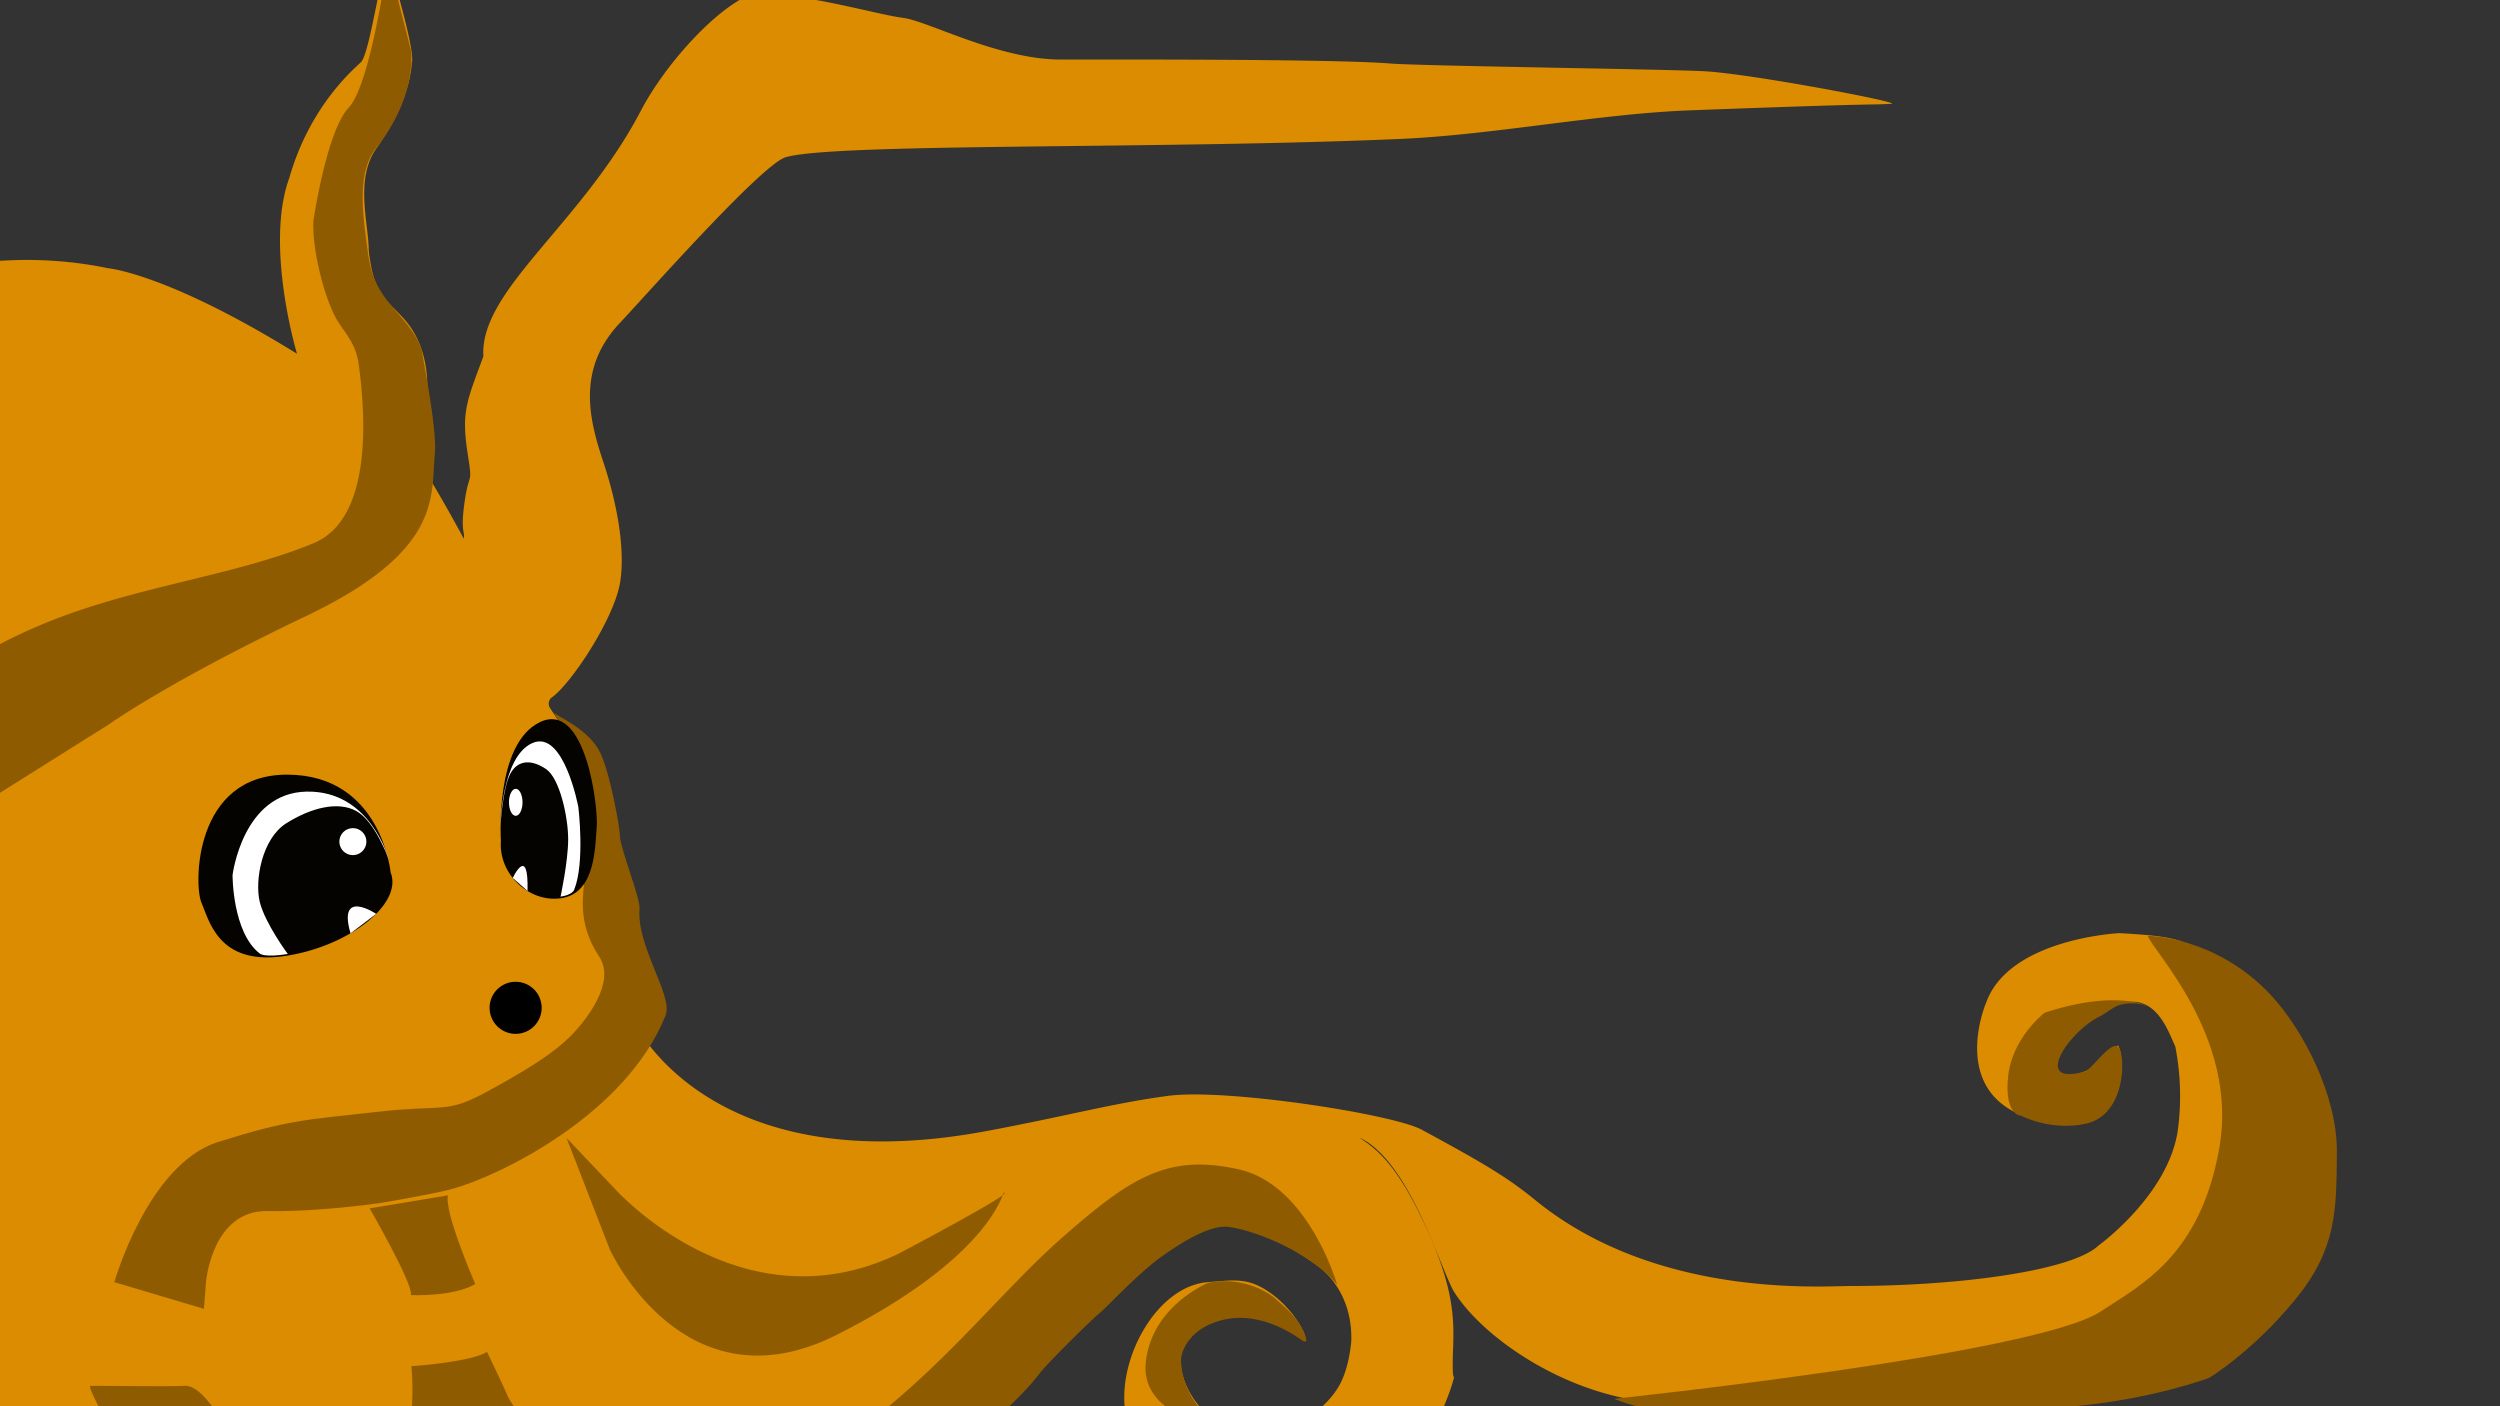 <svg id="background_artboard" data-name="background artboard" xmlns="http://www.w3.org/2000/svg" viewBox="0 0 1920 1080"><rect x="0" y="0" width="1920" height="1080" fill="#333333" stroke="none"/><defs><style>.cls-1{fill:#db8c00;}.cls-2{fill:#8f5b00;}.cls-3{fill:#050300;}.cls-4{fill:#fff;}</style></defs><path class="cls-1" d="M83,206s45.05,3.73,145.16,65.72c0,.61-25-83-6-135,16-56,50.12-84.06,55.06-89,7-7,15.85-74.94,21-78,0,0,21.52,69.9,18,79,0,0-.13,27.06-27,65-17,24-6,58-6,79,4,33,11,35,26,51,35.51,37.83,10.62,101.76,9,105h0c16,24,38,65,38,65,1-6-3-5,1-31,3.17-20.56,5.83-9.56,2-34-5-32-1-40,12-75-3-51,75.08-101,121.13-189,16.72-31.95,50.05-70,76.08-85,22.76-13.11,101.11,11,125.13,14,19.11,2.38,73.23,32,121.13,32,30,0,210.25-.5,252.27,3,24,2,212.59,4.36,242.26,6,36,2,153.91,24.42,143.16,25-21.13,1.14,1.6-.83-154.17,5-70.26,2.62-151.24,18.87-223.24,22-183.73,8-433.46,3-471.5,14-18.5,5.35-109.12,108-127.14,127-33.62,35.45-24,74-13,107,10.18,30.52,17,66,13,92-4.34,28.2-37.84,78.51-52.38,88.79a6,6,0,0,0-1.61,8.1c5.5,8.61,17.33,26.46,27,36.08,13,13,13.79,46.41,13.79,46.41s-9.85,44.48-13.32,47,1.53,42.55,1.53,42.55l35,68s56.4,125.23,271.29,85c64.07-12,95.1-21,139.15-27s172.94,13.91,195.21,26c46.05,25,65.07,36,87.09,54,92.69,75.74,220.31,66,242.26,66,85.09,0,170.18-12,190.21-31,0,0,54.12-39,61.06-89a197.88,197.88,0,0,0-2-64c-6.1-12.58-18-53.16-59.06-24-9.47,6.73-31,21-32,40-.89,17,39.52-1.72,46.05-16,3.93-8.61,16.87,68.17-49.05,59-86.09-12-51.06-93-51.06-93,18-49,102.11-53,102.11-53,25,1.39,45,3,55.06,10,21.28,14.88,94.29,35.23,104.11,137,8,83-8.51,121-83.09,182-55.06,45-285.3,31-418.44,32-71.37.53-143.16-46-168.18-85-10.16-15.82-34-101-73.08-119-1.47-.68-1.33-.93,0,0,9,6.29,24.57,15.08,45,56,27,54,28,80,27,106s.9,21.51.9,21.51-15.92,69-73,91.76-97,9.71-107.09,5.71-64.09-26.17-72.1-67.57,23-99.4,63.06-102.4c15.79-1.18,27.63-3.37,41.05,4,20,11,31.31,30.39,33,36,4,13-13-12.36-36-14-4.72-.34-34.36-6.45-51.05,13-24,28,12,73,35,75,25.64,2.23,55.63-10.54,59.06-13,1.82-1.29,14.22-10.36,21-24s8-31.81,8-32c1-42-28-59-28-59s-43-32-71.07-30-71.26,42.75-88.69,59.37-132.55,140.59-153.57,147.59-39,32-103.11,38-123.14-2-155.17-18-49.05-25-63.07-36c0,0-54.05,39-97.1,48s-61.82,10-83.47,8-54.71-33-54.71-33l-34,11s-25,17-59.07,16-72.08-21-72.08-21-10,21-64.06,17c0,0-14.16,21-37.11,20s-38-7-38-7-23,12-43.05-4-30.47-32-30.47-32-35.6-10-42.61-39,0-45.08,0-45.08-17.45-32.94.29-77.42,22.74-63.47,60.78-71.46c0,0,7-22-4-27s-49.05-49-49.05-65v-43s-22-85-10-138,38-110,38-110-46-212,70.08-260.95c0,0-19-50-92.1-54,0,0,69.07-43,142.15,9C-124.21,232.71-31.11,182.25,83,206Z"/><g id="shadow"><path class="cls-2" d="M1239.66,1074.28s324.34-34.2,373.72-67.11c30.06-20,76.63-42.07,91.17-126.2s-51-150.24-55.1-162.26c0,0,51.89.12,94.18,45.07,25.37,27,51.49,77.85,51.1,121.2-.4,44.52,0,74.11-32.06,113.18-33.15,40.38-66.13,60.09-66.13,60.09s-45.17,16.88-106.2,22C1551.86,1083.54,1322.82,1108.33,1239.66,1074.28Z"/><path class="cls-2" d="M1649.45,772.79s-23.92-13.14-79.15,5c0,0-25,19-28.06,49.08s10,30,10,30,23,12.18,50.1,6,30.15-42.76,26.05-56.09c-4-13-21.2,14.31-27.05,16-41.08,12-13-30,11-42.06,6.2-3.1,10.43-7.5,16-9A35.42,35.42,0,0,1,1649.45,772.79Z"/><path class="cls-2" d="M1026.94,986.74S1005.21,910,951.11,898s-82.52,6-135.44,52.55-104,116.72-182.17,164.8-160.31,13-160.31,13-69.35-22.71-84.16-58.1c-3.13-7.47-15-32-15-32-13,8-58.11,11-58.11,11s6,52.08-14,83.13c-11.57,17.94-24.49,23.18-33.33,24.4-5.46.75-36.11-10.51-40.81-13.38l-29.06-23c-2.63-.7-15.59-12.23-17-14-11.52-14.32-26.07-43-40.07-42.07-9.15.61-58.12,0-72.14,0-2.55,0,8.81,20.3,10,24,1.84,5.74,37.37,47.53,33.31,51.53-10.65,10.51-20.83,18.48-30.31,16.58l-52.1-30.05s-43.08-45.07-99.19-103.16c-7.66-7.94-57.11-9-67.13-8-13.63,1.37-30.48,8.2-30.06,9l41.08,59.09,17,26h0a14.64,14.64,0,0,0-8.77,20.12l-15.26,4.94c-7,3-30.08,6-44.1-1l-52.1-33.06c-20.45-8.17-27.66-47.82-28-68.42,0-1.18-4-19.72-6-27.73L-268,978.73c-.49-2.19-2.27-11.62-4.27-6.61l-13,35a209.43,209.43,0,0,0-4,28.05l1,12,2,11c1,5,5,14,5,14l-2,6c-1.66,5-1,19-.51,22.77a104.3,104.3,0,0,0,2.51,16.29c.2.77,1.32,4,1.88,5.63.08.25,0,.17.13.38l2,4a62.85,62.85,0,0,0,4,6l3,4a34.77,34.77,0,0,0,6,5.06l5.05,4c.48.33,9.47,5.81,10,6,3.65,1.31,10.88,4,11,4l7,10,24,23,12,6,9,1c2.88-.23,10.59,1.21,21-4a155.1,155.1,0,0,0,25,6,91.26,91.26,0,0,0,24.05,0l10-4c.53-.31,10-6,16-15l8.87,1a9.48,9.48,0,0,0,4.06-.91c7.37-3.5,28.15,6.92,51.19-17.12,0,0,47.09,19,63.13,20,10.61.67,36.1.14,45.08-4,13-6,58.11-21,58.11-21,32.06,27,39,46.19,116.23,29C331.5,1169.87,376,1134.38,376,1134.38s37,36.3,111.22,50.08c65.79,12.21,118.72,3.14,137.26-1,2.48-.56,34.08-12.37,50.1-23,5.57-3.71,37.07-15,69.13-50.08,16.91-18.49,38.16-33.92,55.11-56.09,5.57-7.29,39.77-41.23,47.09-47.08,3.22-2.58,29.05-30,46.09-42.07,11.22-7.92,31.45-21.73,47.09-23C951.11,941.07,1002.21,957.09,1026.94,986.74Z"/><path class="cls-2" d="M-220.14,923s-18-184.3,53.1-275.45S-42.84,511.72,28.82,481s148.8-37.74,211.93-63.78C285,399,281.48,323.09,275.43,279.37c-2.45-17.63-12.56-25.06-18.65-37.43-9.26-18.8-17-52.08-16.11-72.17,0,0,10.09-69.06,27.13-87.09S297.85-30.5,297.85-30.5l17.78,69.11s5.52,34.45-26.79,75.12c-15.15,19.07-10,52.09-6.74,77.11,2.45,18.64,5.94,28.46,17.76,43.09,6.92,8.56,22,23,24.58,37.89,3.63,21.18,11.09,60.13,9.48,77.29-3,32.05,6,74.12-99.19,124.2S83.44,556.45,83.44,556.45l-105.2,66.1s-59.11,47.08-88.17,97.16-37.07,81.13-25,123.2A497.26,497.26,0,0,1-119.36,923S-164,904-220.14,923Z"/><path class="cls-2" d="M472.19,913s96.18,108.17,217.42,50.08c0,0,92.22-48.51,81.15-47.07-.48.06-11,50.08-128.24,109.17s-174.09-65.41-174.09-65.41L435.12,874Z"/><path class="cls-2" d="M315.56,994.63S348,996.15,365,986.14c0,0-24-55.09-21-68.11l-60.11,10S317.69,986.63,315.56,994.63Z"/><path class="cls-2" d="M87.82,984.72S113.5,894,167.6,877,234.06,860.14,288.5,854s53.44,1.9,86.5-16.13,51.1-30,63.12-42.07,35.16-41.43,22.05-61.1c-18-27-12-50.08-10-68.11L457,633c1.61-4.71.07-9.14-1-14l-4-24c-.89-4.06-5-19.48-7.86-22.53C434.27,561.84,423.22,544.6,425,547c2.38,3.21,27.15,12.45,36.17,31.48,7.51,15.85,15,57.74,15,64.1,0,8.31,15.67,47.37,15,55.09-2.45,29.31,26,67.11,20,82.14C481,855.57,384.34,902.88,347.61,913c-7.28,2-19.43,4.43-30.62,6.5-4.11.76-8.1,1.48-11.66,2.11-4.71.82-8.69,1.5-11.28,1.93l-3.21.54c-28.08,3.83-61,6.57-85,6-43.2-1-47.64,54.67-47.64,54.67l-1.58,20.45Z"/><path class="cls-2" d="M931,1091a2.56,2.56,0,0,1-2.23,4.48c-19.53-5-51.72-18-48.85-48.64,4-42.08,44.53-60.14,47.46-61.39l.35-.12c2.31-.59,26.5-6.27,50.25,10.68a2.47,2.47,0,0,1,.42.37l9.83,8.81c10,10,11.31,14.6,11.88,15.74l2.07,4.13c3.08,8.17-1.58,4.76-3.77,3.24-12.34-8.55-36-21.16-61.28-14.1-25.05,7-30.06,24.94-30.06,30.05C907,1063.35,918.12,1080.72,931,1091Z"/></g><g id="left_eye" data-name="left eye"><path class="cls-3" d="M300,670s-7.1-74.83-79.22-75.07-71.89,85-66.07,98.28,12.66,47.65,61.86,41.32S309.89,694.89,300,670Z"/><path class="cls-4" d="M298.43,659.68s-13.85-52.7-63-51.72-56.83,64.12-56.83,64.12-.22,44,21,60.33c0,0,3.42,3.18,21.41.25,0,0-17.66-23.8-21.56-40.2s1.74-48.4,20.36-60.14,39.44-17.34,53.86-9.43S298.43,659.68,298.43,659.68Z"/><ellipse class="cls-4" cx="271.01" cy="646.37" rx="10.39" ry="10.37"/><path class="cls-4" d="M269.2,716.78l19.7-14.94S259.05,681.86,269.2,716.78Z"/></g><g id="right_eye" data-name="right eye"><path class="cls-3" d="M384.7,645.89s-5.22-74.45,30-91.31S459.6,620.72,458.3,635s-.65,49.28-25.4,54.47S382.74,672.35,384.7,645.89Z"/><path class="cls-4" d="M384.25,635.45S384.9,581,409,570.61s35.18,49.28,35.18,49.28,5.21,42.79-3.26,63.54c0,0-1.3,3.89-10.42,5.19,0,0,5.86-27.23,5.86-44.09s-6.46-46.69-16.91-53.82-21.26-7.78-27.38,3.24S384.25,635.45,384.25,635.45Z"/><ellipse class="cls-4" cx="396.09" cy="616.18" rx="5.21" ry="10.37"/><path class="cls-4" d="M405.14,684.27l-11.34-10S406.05,648,405.14,684.27Z"/></g><circle id="mund" cx="396" cy="774" r="20"/></svg>